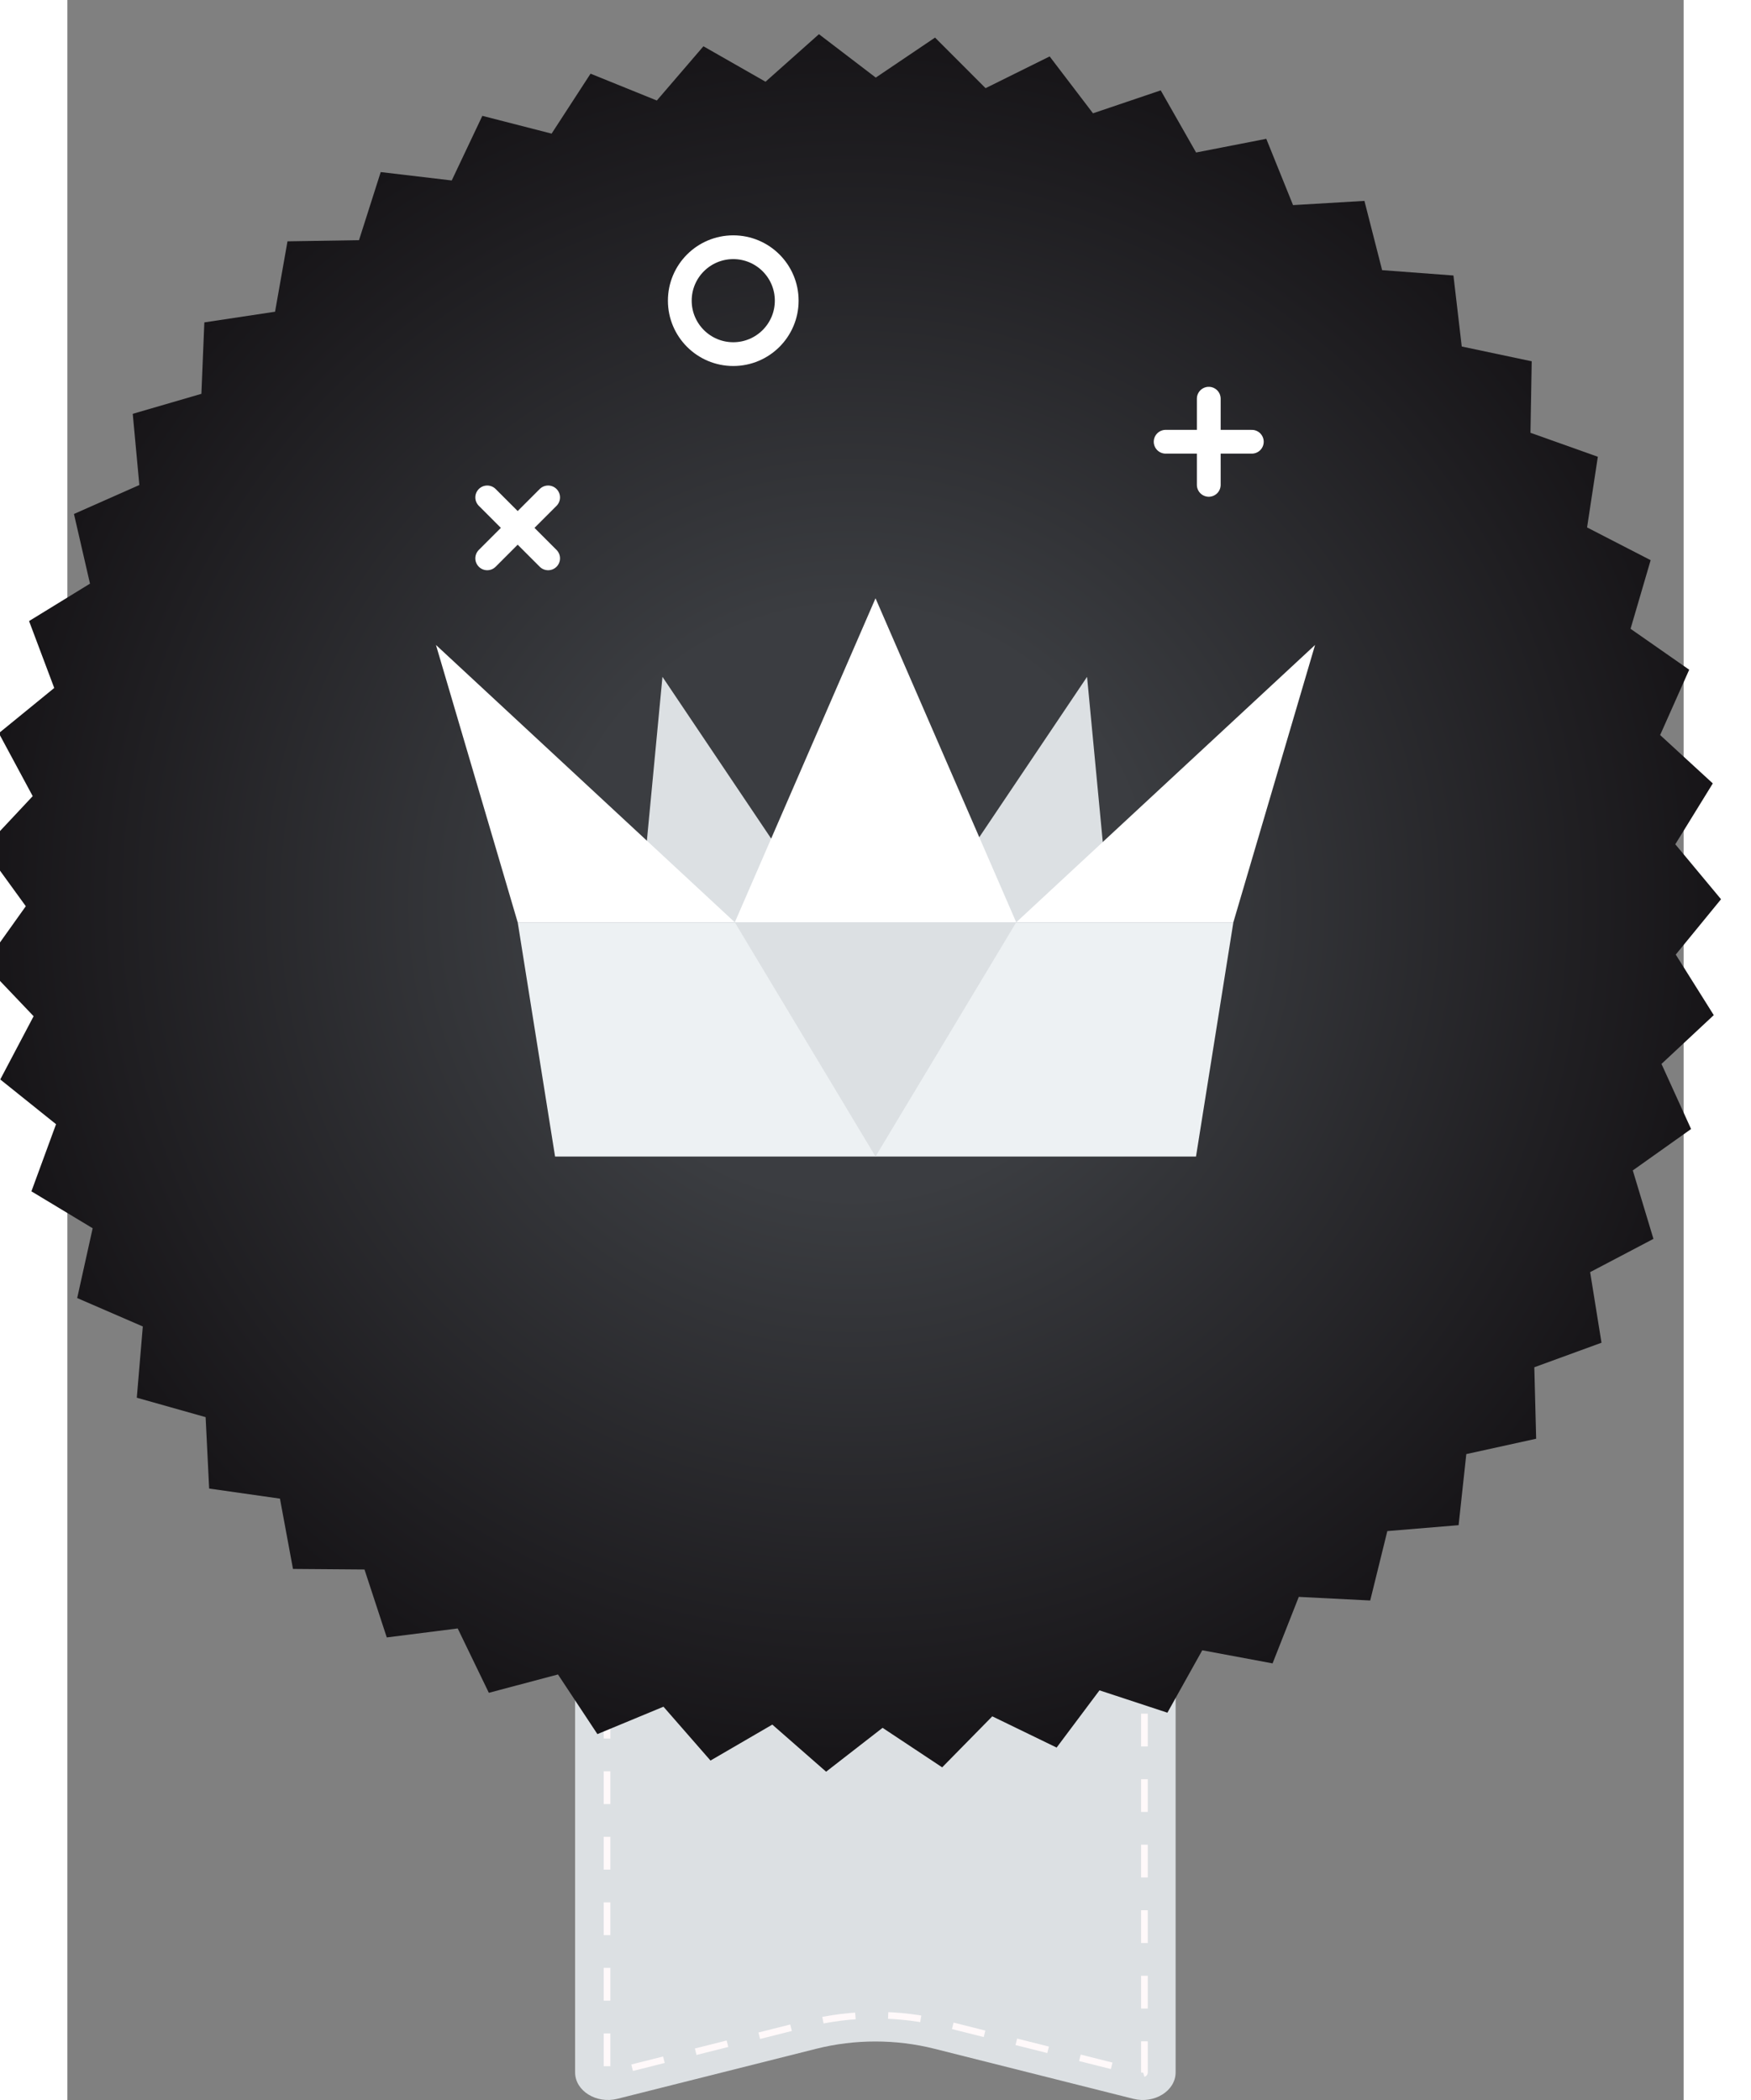 <?xml version="1.0" encoding="UTF-8"?>
<svg width="51.981mm" height="62.361mm" version="1.1" viewBox="0 0 47.981 62.361" xmlns="http://www.w3.org/2000/svg" xmlns:xlink="http://www.w3.org/1999/xlink">
 <rect x="0" y="0" width="47.981" height="62.361" fill="#808080" stroke="none"/>
 <defs>
  <clipPath id="clipPath91">
   <path d="m336.64 1727.2 60.234-7.12 25.965 54.82 58.746-15.08 33.035 50.87 56.215-22.78 39.523 46.01 52.676-30.07 45.301 40.34 48.199-36.83 50.274 33.94 42.859-42.92 54.348 26.93 36.758-48.24 57.453 19.45 29.997-52.72 59.53 11.62 22.71-56.25 60.55 3.58 15.01-58.77 60.48-4.52 7.04-60.25 59.34-12.54-1.05-60.65 57.14-20.34-9.12-59.97 53.92-27.77-17.04-58.22 49.73-34.71-24.64-55.42 44.66-41.04-31.81-51.64 38.8-46.63-38.41-46.94 32.24-51.38-44.33-41.398 25.1-55.223-49.45-35.117 17.52-58.07-53.69-28.231 9.62-59.882-56.97-20.821 1.55-60.629-59.23-13.027-6.55-60.312-60.44-5.02-14.52-58.891-60.58 3.082-22.24-56.429-59.63 11.129-29.56-52.969-57.615 18.976-36.355-48.546-54.571 26.48-42.504-43.273-50.55 33.523-47.895-37.211-45.633 39.949-52.425-30.5-39.903 45.692-56.023-23.25-33.453 50.597-58.621-15.57-26.414 54.602-60.176-7.61-18.899 57.629-60.652 0.481-11.047 59.64-60.047 8.551-3 60.578-58.375 16.481 5.102 60.441-55.653 24.117 13.109 59.223-51.941 31.32 20.887 56.938-47.309 37.961 28.293 53.649-41.824 43.93 35.191 49.4-35.598 49.12 41.461 44.27-28.734 53.41 46.992 38.35-21.356 56.77 51.684 31.75-13.598 59.11 55.453 24.57-5.601 60.4 58.234 16.96 2.5 60.6 59.977 9.05 10.558 59.73 60.645 0.97z"/>
  </clipPath>
  <radialGradient id="radialGradient99" cx="0" cy="0" r="1" gradientTransform="matrix(736.89 0 0 -736.89 736.74 1107.2)" gradientUnits="userSpaceOnUse">
   <stop stop-color="#3b3d41" offset="0"/>
   <stop stop-color="#3b3d41" offset=".339"/>
   <stop stop-color="#171518" offset="1"/>
  </radialGradient>
  <clipPath id="clipPath151">
   <path d="m2065.4 1727.2 60.23-7.12 25.96 54.82 58.75-15.08 33.04 50.87 56.21-22.78 39.52 46.01 52.68-30.07 45.3 40.34 48.2-36.83 50.27 33.94 42.87-42.92 54.34 26.93 36.76-48.24 57.45 19.45 30-52.72 59.54 11.62 22.7-56.25 60.55 3.58 15.01-58.77 60.48-4.52 7.04-60.25 59.34-12.54-1.05-60.65 57.14-20.34-9.12-59.97 53.92-27.77-17.04-58.22 49.73-34.71-24.64-55.42 44.67-41.04-31.82-51.64 38.8-46.63-38.41-46.94 32.24-51.38-44.33-41.398 25.1-55.223-49.45-35.117 17.52-58.07-53.69-28.231 9.62-59.882-56.97-20.821 1.55-60.629-59.23-13.027-6.55-60.312-60.44-5.02-14.52-58.891-60.58 3.082-22.24-56.429-59.63 11.129-29.56-52.969-57.61 18.976-36.36-48.546-54.57 26.48-42.5-43.273-50.56 33.523-47.89-37.211-45.63 39.949-52.43-30.5-39.9 45.692-56.02-23.25-33.46 50.597-58.62-15.57-26.41 54.602-60.18-7.61-18.89 57.629-60.66 0.481-11.04 59.64-60.05 8.551-3 60.578-58.38 16.481 5.11 60.441-55.66 24.117 13.11 59.223-51.94 31.32 20.89 56.938-47.31 37.961 28.29 53.649-41.82 43.93 35.19 49.4-35.6 49.12 41.46 44.27-28.73 53.41 46.99 38.35-21.36 56.77 51.69 31.75-13.6 59.11 55.45 24.57-5.6 60.4 58.24 16.96 2.5 60.6 59.97 9.05 10.56 59.73 60.65 0.97z"/>
  </clipPath>
  <radialGradient id="radialGradient159" cx="0" cy="0" r="1" gradientTransform="matrix(736.89 0 0 -736.89 2465.5 1107.2)" gradientUnits="userSpaceOnUse">
   <stop stop-color="#3b3d41" offset="0"/>
   <stop stop-color="#3b3d41" offset=".339"/>
   <stop stop-color="#171518" offset="1"/>
  </radialGradient>
  <radialGradient id="radialGradient1567" cx="0" cy="0" r="1" gradientTransform="matrix(736.89 0 0 -736.89 2465.5 1107.2)" gradientUnits="userSpaceOnUse" xlink:href="#radialGradient159"/>
  <clipPath id="clipPath169">
   <path d="m0 0h4929v3644h-4929z"/>
  </clipPath>
  <clipPath id="clipPath175">
   <path d="m3792.2 1727.2 60.24-7.12 25.96 54.82 58.75-15.08 33.03 50.87 56.22-22.78 39.52 46.01 52.68-30.07 45.3 40.34 48.2-36.83 50.27 33.94 42.86-42.92 54.35 26.93 36.76-48.24 57.45 19.45 30-52.72 59.53 11.62 22.71-56.25 60.55 3.58 15-58.77 60.49-4.52 7.04-60.25 59.34-12.54-1.05-60.65 57.14-20.34-9.13-59.97 53.92-27.77-17.04-58.22 49.74-34.71-24.65-55.42 44.67-41.04-31.81-51.64 38.8-46.63-38.42-46.94 32.24-51.38-44.32-41.398 25.1-55.223-49.45-35.117 17.51-58.07-53.68-28.231 9.62-59.882-56.97-20.821 1.55-60.629-59.24-13.027-6.54-60.312-60.45-5.02-14.52-58.891-60.58 3.082-22.24-56.429-59.62 11.129-29.57-52.969-57.61 18.976-36.36-48.546-54.56 26.48-42.51-43.273-50.55 33.523-47.89-37.211-45.64 39.949-52.42-30.5-39.9 45.692-56.03-23.25-33.45 50.597-58.62-15.57-26.42 54.602-60.17-7.61-18.9 57.629-60.65 0.481-11.05 59.64-60.05 8.551-3 60.578-58.37 16.481 5.1 60.441-55.65 24.117 13.11 59.223-51.95 31.32 20.89 56.938-47.31 37.961 28.3 53.649-41.83 43.93 35.19 49.4-35.59 49.12 41.46 44.27-28.74 53.41 47 38.35-21.36 56.77 51.68 31.75-13.6 59.11 55.46 24.57-5.6 60.4 58.23 16.96 2.5 60.6 59.98 9.05 10.55 59.73 60.65 0.97z"/>
  </clipPath>
  <radialGradient id="radialGradient183" cx="0" cy="0" r="1" gradientTransform="matrix(736.89 0 0 -736.89 4192.3 1107.2)" gradientUnits="userSpaceOnUse">
   <stop stop-color="#3b3d41" offset="0"/>
   <stop stop-color="#3b3d41" offset=".339"/>
   <stop stop-color="#171518" offset="1"/>
  </radialGradient>
  <clipPath id="clipPath109">
   <path d="m2065.8 3526.9 60.24-7.12 25.96 54.82 58.75-15.08 33.03 50.86 56.22-22.77 39.52 46.01 52.67-30.07 45.31 40.33 48.2-36.82 50.27 33.94 42.86-42.92 54.35 26.93 36.76-48.25 57.45 19.45 30-52.71 59.53 11.61 22.7-56.24 60.55 3.57 15.01-58.76 60.49-4.53 7.04-60.24 59.34-12.55-1.05-60.65 57.14-20.34-9.13-59.96 53.92-27.78-17.04-58.21 49.74-34.72-24.65-55.42 44.67-41.04-31.81-51.64 38.79-46.62-38.41-46.95 32.24-51.37-44.33-41.41 25.1-55.22-49.44-35.12 17.51-58.07-53.69-28.22 9.63-59.89-56.98-20.81 1.56-60.64-59.24-13.03-6.54-60.3-60.45-5.02-14.52-58.89-60.58 3.07-22.24-56.42-59.62 11.12-29.57-52.96-57.61 18.97-36.36-48.55-54.57 26.49-42.5-43.27-50.55 33.52-47.9-37.22-45.63 39.96-52.43-30.5-39.89 45.68-56.03-23.24-33.45 50.59-58.63-15.56-26.41 54.6-60.17-7.62-18.9 57.64-60.65 0.47-11.05 59.64-60.05 8.56-3 60.58-58.37 16.48 5.1 60.44-55.66 24.11 13.12 59.22-51.95 31.32 20.89 56.95-47.31 37.96 28.29 53.65-41.82 43.93 35.19 49.4-35.6 49.11 41.46 44.27-28.73 53.42 46.99 38.35-21.35 56.77 51.68 31.74-13.6 59.11 55.46 24.58-5.6 60.39 58.23 16.96 2.5 60.61 59.98 9.05 10.55 59.72 60.65 0.98z"/>
  </clipPath>
  <radialGradient id="radialGradient117" cx="0" cy="0" r="1" gradientTransform="matrix(736.89 0 0 -736.89 2465.9 2906.9)" gradientUnits="userSpaceOnUse">
   <stop stop-color="#3b3d41" offset="0"/>
   <stop stop-color="#3b3d41" offset=".339"/>
   <stop stop-color="#171518" offset="1"/>
  </radialGradient>
 </defs>
 <g transform="translate(-13.369 -42.354)">
  <path d="m121.03 115.16-5.905-1.486c-1.144-0.288-2.363-0.288-3.507 0l-5.904 1.486c-0.626 0.157-1.256-0.236-1.256-0.784v-19.897h17.827v19.897c0 0.548-0.63 0.941-1.256 0.784" fill="#fab423"/>
  <g fill="none" stroke="#fff9fa" stroke-miterlimit="10" stroke-width=".198">
   <path d="m121.35 94.596v0.452"/>
   <path d="m121.35 95.94v18.441c0 0.03-0.038 0.034-0.038 0.034-4e-3 0-8e-3 -6.9e-4 -0.013-2e-3l-5.904-1.486c-0.656-0.166-1.337-0.249-2.022-0.249-0.685 0-1.366 0.084-2.022 0.249l-5.905 1.486c-5e-3 1e-3 -0.01 2e-3 -0.013 2e-3 -0.01 0-0.021-6e-3 -0.027-0.011-9e-3 -7e-3 -0.011-0.013-0.011-0.023v-18.887" stroke-dasharray="0.973, 0.973"/>
   <path d="m105.39 95.049v-0.452"/>
  </g>
  <g transform="matrix(.035 0 0 -.035 87.298 115.2)">
   <g clip-path="url(#clipPath91)">
    <path d="m336.64 1727.2 60.234-7.12 25.965 54.82 58.746-15.08 33.035 50.87 56.215-22.78 39.523 46.01 52.676-30.07 45.301 40.34 48.199-36.83 50.274 33.94 42.859-42.92 54.348 26.93 36.758-48.24 57.453 19.45 29.997-52.72 59.53 11.62 22.71-56.25 60.55 3.58 15.01-58.77 60.48-4.52 7.04-60.25 59.34-12.54-1.05-60.65 57.14-20.34-9.12-59.97 53.92-27.77-17.04-58.22 49.73-34.71-24.64-55.42 44.66-41.04-31.81-51.64 38.8-46.63-38.41-46.94 32.24-51.38-44.33-41.398 25.1-55.223-49.45-35.117 17.52-58.07-53.69-28.231 9.62-59.882-56.97-20.821 1.55-60.629-59.23-13.027-6.55-60.312-60.44-5.02-14.52-58.891-60.58 3.082-22.24-56.429-59.63 11.129-29.56-52.969-57.615 18.976-36.355-48.546-54.571 26.48-42.504-43.273-50.55 33.523-47.895-37.211-45.633 39.949-52.425-30.5-39.903 45.692-56.023-23.25-33.453 50.597-58.621-15.57-26.414 54.602-60.176-7.61-18.899 57.629-60.652 0.481-11.047 59.64-60.047 8.551-3 60.578-58.375 16.481 5.102 60.441-55.653 24.117 13.109 59.223-51.941 31.32 20.887 56.938-47.309 37.961 28.293 53.649-41.824 43.93 35.191 49.4-35.598 49.12 41.461 44.27-28.734 53.41 46.992 38.35-21.356 56.77 51.684 31.75-13.598 59.11 55.453 24.57-5.601 60.4 58.234 16.96 2.5 60.6 59.977 9.05 10.558 59.73 60.645 0.97 18.422 57.79" fill="url(#radialGradient99)"/>
   </g>
  </g>
  <g fill="none" stroke="#f1db3e" stroke-linecap="round" stroke-linejoin="round" stroke-miterlimit="10" stroke-width=".706">
   <path d="m122.71 62.853v2.558"/>
   <path d="m121.43 64.131h2.558"/>
   <path d="m102.31 67.372 1.808 1.808"/>
   <path d="m102.31 69.181 1.808-1.808"/>
   <path d="m106.42 60.295c0-0.877 0.711-1.587 1.587-1.587 0.877 0 1.587 0.711 1.587 1.587 0 0.877-0.711 1.587-1.587 1.587-0.877 0-1.587-0.711-1.587-1.587z"/>
  </g>
  <path d="m117.57 70.828 8.855 1.682-6.287 6.458 1.137 8.941-8.085-3.984-8.152 3.844 1.29-8.92-6.175-6.565 8.882-1.53 4.336-7.902 4.2 7.975" fill="#f1db3e"/>
  <g fill="#fab423">
   <path d="m113.37 62.853-4.336 7.902 4.254 5.388z"/>
   <path d="m100.15 72.284 6.175 6.565 6.961-2.707z"/>
   <path d="m105.04 87.769 8.152-3.844 0.099-7.783z"/>
   <path d="m121.27 87.909-7.986-11.767 6.849 2.826z"/>
   <path d="m117.57 70.828-4.282 5.314 13.136-3.633z"/>
  </g>
  <path d="m64.678 286.76-5.905-1.486c-1.144-0.288-2.363-0.288-3.506 0l-5.905 1.486c-0.626 0.157-1.256-0.236-1.256-0.784v-19.897h17.828v19.897c0 0.548-0.63 0.941-1.256 0.784" fill="#dce0e3"/>
  <g fill="none" stroke="#fff9fa" stroke-miterlimit="10" stroke-width=".198">
   <path d="m64.998 266.19v0.452"/>
   <path d="m64.998 267.53v18.441c0 0.03-0.038 0.034-0.038 0.034-4e-3 0-8e-3 -6.9e-4 -0.013-2e-3l-5.905-1.486c-0.657-0.166-1.337-0.249-2.022-0.249-0.685 0-1.366 0.084-2.022 0.249l-5.905 1.486c-0.005 1e-3 -0.009 2e-3 -0.013 2e-3 -0.01 0-0.021-6e-3 -0.027-0.011-0.009-7e-3 -0.011-0.013-0.011-0.023v-18.887" stroke-dasharray="0.973, 0.973"/>
   <path d="m49.042 266.64v-0.452"/>
  </g>
  <g transform="matrix(.035 0 0 -.035 -29.956 286.79)">
   <g clip-path="url(#clipPath151)">
    <path d="m2065.4 1727.2 60.23-7.12 25.96 54.82 58.75-15.08 33.04 50.87 56.21-22.78 39.52 46.01 52.68-30.07 45.3 40.34 48.2-36.83 50.27 33.94 42.87-42.92 54.34 26.93 36.76-48.24 57.45 19.45 30-52.72 59.54 11.62 22.7-56.25 60.55 3.58 15.01-58.77 60.48-4.52 7.04-60.25 59.34-12.54-1.05-60.65 57.14-20.34-9.12-59.97 53.92-27.77-17.04-58.22 49.73-34.71-24.64-55.42 44.67-41.04-31.82-51.64 38.8-46.63-38.41-46.94 32.24-51.38-44.33-41.398 25.1-55.223-49.45-35.117 17.52-58.07-53.69-28.231 9.62-59.882-56.97-20.821 1.55-60.629-59.23-13.027-6.55-60.312-60.44-5.02-14.52-58.891-60.58 3.082-22.24-56.429-59.63 11.129-29.56-52.969-57.61 18.976-36.36-48.546-54.57 26.48-42.5-43.273-50.56 33.523-47.89-37.211-45.63 39.949-52.43-30.5-39.9 45.692-56.02-23.25-33.46 50.597-58.62-15.57-26.41 54.602-60.18-7.61-18.89 57.629-60.66 0.481-11.04 59.64-60.05 8.551-3 60.578-58.38 16.481 5.11 60.441-55.66 24.117 13.11 59.223-51.94 31.32 20.89 56.938-47.31 37.961 28.29 53.649-41.82 43.93 35.19 49.4-35.6 49.12 41.46 44.27-28.73 53.41 46.99 38.35-21.36 56.77 51.69 31.75-13.6 59.11 55.45 24.57-5.6 60.4 58.24 16.96 2.5 60.6 59.97 9.05 10.56 59.73 60.65 0.97 18.42 57.79" fill="url(#radialGradient1567)"/>
   </g>
  </g>
  <g fill="none" stroke="#fff" stroke-linecap="round" stroke-linejoin="round" stroke-miterlimit="10" stroke-width=".706">
   <path d="m52.894 231.13v2.558"/>
   <path d="m51.616 232.41h2.558"/>
   <path d="m48.394 237.69-1.808 1.808"/>
   <path d="m46.586 237.69 1.808 1.808"/>
   <path d="m63.832 235.73c0-0.877 0.711-1.587 1.587-1.587s1.587 0.711 1.587 1.587c0 0.877-0.711 1.587-1.587 1.587s-1.587-0.711-1.587-1.587z"/>
  </g>
  <path d="m61.301 242.42 8.855 1.682-6.287 6.458 1.137 8.941-8.085-3.984-8.152 3.844 1.29-8.92-6.175-6.565 8.882-1.53 4.336-7.902 4.199 7.975" fill="#fff"/>
  <g fill="#dce0e3">
   <path d="m57.102 234.45-4.336 7.902 4.254 5.388z"/>
   <path d="m43.884 243.88 6.175 6.565 6.961-2.707z"/>
   <path d="m48.769 259.36 8.152-3.844 0.099-7.783z"/>
   <path d="m65.006 259.5-7.986-11.767 6.849 2.826z"/>
   <path d="m61.301 242.42-4.281 5.314 13.136-3.633z"/>
   <path d="m64.678 286.76-5.905-1.486c-1.144-0.288-2.363-0.288-3.506 0l-5.905 1.486c-0.626 0.157-1.256-0.236-1.256-0.784v-19.897h17.828v19.897c0 0.548-0.63 0.941-1.256 0.784"/>
  </g>
  <g fill="none" stroke="#fff9fa" stroke-miterlimit="10" stroke-width=".198">
   <path d="m64.998 266.19v0.452"/>
   <path d="m64.998 267.53v18.441c0 0.03-0.038 0.034-0.038 0.034-4e-3 0-8e-3 -6.9e-4 -0.013-2e-3l-5.905-1.486c-0.657-0.166-1.337-0.249-2.022-0.249-0.685 0-1.366 0.084-2.022 0.249l-5.905 1.486c-0.005 1e-3 -0.009 2e-3 -0.013 2e-3 -0.01 0-0.021-6e-3 -0.027-0.011-0.009-7e-3 -0.011-0.013-0.011-0.023v-18.887" stroke-dasharray="0.973, 0.973"/>
   <path d="m49.042 266.64v-0.452"/>
  </g>
  <g transform="matrix(.035 0 0 -.035 -29.956 286.79)">
   <g clip-path="url(#clipPath151)">
    <path d="m2065.4 1727.2 60.23-7.12 25.96 54.82 58.75-15.08 33.04 50.87 56.21-22.78 39.52 46.01 52.68-30.07 45.3 40.34 48.2-36.83 50.27 33.94 42.87-42.92 54.34 26.93 36.76-48.24 57.45 19.45 30-52.72 59.54 11.62 22.7-56.25 60.55 3.58 15.01-58.77 60.48-4.52 7.04-60.25 59.34-12.54-1.05-60.65 57.14-20.34-9.12-59.97 53.92-27.77-17.04-58.22 49.73-34.71-24.64-55.42 44.67-41.04-31.82-51.64 38.8-46.63-38.41-46.94 32.24-51.38-44.33-41.398 25.1-55.223-49.45-35.117 17.52-58.07-53.69-28.231 9.62-59.882-56.97-20.821 1.55-60.629-59.23-13.027-6.55-60.312-60.44-5.02-14.52-58.891-60.58 3.082-22.24-56.429-59.63 11.129-29.56-52.969-57.61 18.976-36.36-48.546-54.57 26.48-42.5-43.273-50.56 33.523-47.89-37.211-45.63 39.949-52.43-30.5-39.9 45.692-56.02-23.25-33.46 50.597-58.62-15.57-26.41 54.602-60.18-7.61-18.89 57.629-60.66 0.481-11.04 59.64-60.05 8.551-3 60.578-58.38 16.481 5.11 60.441-55.66 24.117 13.11 59.223-51.94 31.32 20.89 56.938-47.31 37.961 28.29 53.649-41.82 43.93 35.19 49.4-35.6 49.12 41.46 44.27-28.73 53.41 46.99 38.35-21.36 56.77 51.69 31.75-13.6 59.11 55.45 24.57-5.6 60.4 58.24 16.96 2.5 60.6 59.97 9.05 10.56 59.73 60.65 0.97 18.42 57.79" fill="url(#radialGradient1567)"/>
   </g>
  </g>
  <g fill="none" stroke="#fff" stroke-linecap="round" stroke-linejoin="round" stroke-miterlimit="10" stroke-width=".706">
   <path d="m52.894 231.13v2.558"/>
   <path d="m51.616 232.41h2.558"/>
   <path d="m48.394 237.69-1.808 1.808"/>
   <path d="m46.586 237.69 1.808 1.808"/>
   <path d="m63.832 235.73c0-0.877 0.711-1.587 1.587-1.587s1.587 0.711 1.587 1.587c0 0.877-0.711 1.587-1.587 1.587s-1.587-0.711-1.587-1.587z"/>
  </g>
  <path d="m61.301 242.42 8.855 1.682-6.287 6.458 1.137 8.941-8.085-3.984-8.152 3.844 1.29-8.92-6.175-6.565 8.882-1.53 4.336-7.902 4.199 7.975" fill="#fff"/>
  <g fill="#dce0e3">
   <path d="m57.102 234.45-4.336 7.902 4.254 5.388z"/>
   <path d="m43.884 243.88 6.175 6.565 6.961-2.707z"/>
   <path d="m48.769 259.36 8.152-3.844 0.099-7.783z"/>
   <path d="m65.006 259.5-7.986-11.767 6.849 2.826z"/>
   <path d="m61.301 242.42-4.281 5.314 13.136-3.633z"/>
  </g>
  <g transform="translate(-55.779 14.443)">
   <path d="m162.17 184.67-5.904-1.486c-1.144-0.288-2.363-0.288-3.507 0l-5.904 1.486c-0.626 0.157-1.256-0.236-1.256-0.784v-19.897h17.827v19.897c0 0.548-0.63 0.941-1.256 0.784" fill="#f47221"/>
   <g fill="none" stroke="#fff9fa" stroke-miterlimit="10" stroke-width=".198">
    <path d="m162.49 164.1v0.452"/>
    <path d="m162.49 165.45v18.441c0 0.03-0.038 0.034-0.038 0.034-4e-3 0-8e-3 -6.9e-4 -0.013-2e-3l-5.904-1.486c-0.657-0.166-1.337-0.249-2.022-0.249-0.685 0-1.366 0.084-2.022 0.249l-5.904 1.486c-5e-3 1e-3 -0.01 2e-3 -0.013 2e-3 -0.01 0-0.021-6e-3 -0.027-0.011-9e-3 -7e-3 -0.011-0.013-0.011-0.023v-18.887" stroke-dasharray="0.973, 0.973"/>
    <path d="m146.53 164.56v-0.452"/>
   </g>
   <g transform="matrix(.035 0 0 -.035 6.615 184.71)">
    <g clip-path="url(#clipPath169)">
     <g clip-path="url(#clipPath175)">
      <path d="m4168 370v1h-1v1h-1v1h-1v1h-1v1h-1v1h-1v1h-2v1h-1v1h-1v1h-1v1h-1v1h-1v1h-1v1h-2v1h-1v1h-1v1h-1v1h-1v1h-1v1h-1v1h-1v1h-2v1h-1v1h-1v1h-1v1h-1v1h-1v1h-1v1h-2v1h-1v1h-1v1h-1v1h-1v1h-1v1h-1v1h-2v1h-1v1h-1v1h-2v-1h-2v-1h-1v-1h-2v-1h-2v-1h-2v-1h-1v-1h-2v-1h-2v-1h-1v-1h-2v-1h-2v-1h-2v-1h-1v-1h-2v-1h-2v-1h-1v-1h-2v-1h-2v-1h-2v-1h-1v-1h-2v-1h-2v-1h-2v-1h-1v-1h-2v-1h-2v-1h-1v-1h-2v-1h-2v-1h-2v1h-1v1h-1v1h-1v2h-1v1h-1v1h-1v1h-1v1h-1v1h-1v1h-1v2h-1v1h-1v1h-1v1h-1v1h-1v1h-1v1h-1v2h-1v1h-1v1h-1v1h-1v1h-1v1h-1v1h-1v2h-1v1h-1v1h-1v1h-1v1h-1v1h-1v2h-1v1h-1v1h-1v1h-1v1h-1v1h-1v1h-1v2h-1v1h-4v-1h-2v-1h-2v-1h-3v-1h-2v-1h-3v-1h-2v-1h-2v-1h-3v-1h-2v-1h-3v-1h-2v-1h-2v-1h-3v-1h-2v-1h-3v-1h-2v-1h-2v-1h-3v-1h-2v-1h-3v-1h-2v-1h-4v1h-1v2h-1v1h-1v2h-1v1h-1v2h-1v1h-1v2h-1v1h-1v2h-1v1h-1v2h-1v1h-1v2h-1v1h-1v2h-1v1h-1v2h-1v1h-1v2h-1v1h-1v2h-1v1h-1v2h-1v1h-1v2h-1v1h-1v2h-1v1h-1v2h-1v1h-1v2h-1v1h-1v1h-1v-1h-4v-1h-4v-1h-4v-1h-3v-1h-4v-1h-4v-1h-4v-1h-3v-1h-4v-1h-4v-1h-4v-1h-3v-1h-4v-1h-4v-1h-5v1h-1v3h-1v2h-1v2h-1v2h-1v2h-1v2h-1v2h-1v2h-1v2h-1v2h-1v2h-1v2h-1v2h-1v2h-1v2h-1v3h-1v2h-1v2h-1v2h-1v2h-1v2h-1v2h-1v2h-1v2h-1v2h-1v1h-4v-1h-8v-1h-8v-1h-8v-1h-8v-1h-8v-1h-8v-1h-8v1h-1v3h-1v3h-1v3h-1v3h-1v3h-1v3h-1v3h-1v3h-1v3h-1v3h-1v3h-1v3h-1v3h-1v3h-1v3h-1v3h-1v3h-1v3h-1v2h-43v1h-18v4h-1v5h-1v6h-1v5h-1v6h-1v5h-1v5h-1v6h-1v5h-1v6h-1v5h-1v1h-1v1h-7v1h-7v1h-7v1h-7v1h-7v1h-7v1h-7v1h-7v1h-3v14h-1v20h-1v20h-1v7h-4v1h-3v1h-4v1h-3v1h-4v1h-3v1h-4v1h-3v1h-4v1h-4v1h-3v1h-4v1h-3v1h-4v1h-3v1h-4v1h-1v9h1v12h1v12h1v11h1v12h1v5h-3v1h-2v1h-2v1h-3v1h-2v1h-2v1h-3v1h-2v1h-2v1h-3v1h-2v1h-2v1h-2v1h-3v1h-2v1h-2v1h-3v1h-2v1h-2v1h-3v1h-2v1h-2v1h-3v1h-2v2h1v5h1v5h1v4h1v5h1v4h1v5h1v4h1v5h1v4h1v5h1v4h1v5h1v3h-1v1h-2v1h-1v1h-2v1h-2v1h-1v1h-2v1h-2v1h-1v1h-2v1h-2v1h-1v1h-2v1h-2v1h-1v1h-2v1h-2v1h-1v1h-2v1h-1v1h-2v1h-2v1h-1v1h-2v1h-2v1h-1v1h-2v1h-2v1h-1v1h-2v1h-2v1h-1v1h1v3h1v3h1v2h1v3h1v3h1v3h1v2h1v3h1v3h1v2h1v3h1v3h1v3h1v2h1v3h1v3h1v3h1v2h1v3h1v3h1v2h-2v1h-1v1h-1v1h-1v1h-2v1h-1v1h-1v1h-1v1h-2v1h-1v1h-1v1h-1v1h-2v1h-1v1h-1v1h-1v1h-2v1h-1v1h-1v1h-1v1h-2v1h-1v1h-1v1h-1v1h-2v1h-1v1h-1v1h-1v1h-2v1h-1v1h-1v1h-1v1h-2v1h-1v1h-1v1h-1v1h-1v1h-1v2h1v2h1v2h1v2h1v1h1v2h1v2h1v2h1v2h1v2h1v2h1v2h1v2h1v1h1v2h1v2h1v2h1v2h1v2h1v2h1v2h1v2h1v2h1v1h1v2h1v2h1v2h1v2h1v1h-1v1h-1v1h-1v2h-1v1h-1v1h-1v1h-1v1h-1v1h-1v1h-1v1h-1v1h-1v1h-1v1h-1v1h-1v1h-1v1h-1v1h-1v1h-1v1h-1v1h-1v1h-1v2h-1v1h-1v1h-1v1h-1v1h-1v1h-1v1h-1v1h-1v1h-1v1h-1v1h-1v1h-1v1h-1v1h-1v1h-1v1h-1v1h-1v1h-1v1h-1v1h-1v1h1v2h1v1h1v2h1v1h1v2h1v1h1v1h1v2h1v1h1v2h1v1h1v1h1v2h1v1h1v2h1v1h1v1h1v2h1v1h1v2h1v1h1v1h1v2h1v1h1v2h1v1h1v1h1v2h1v1h1v2h1v1h1v1h1v2h1v1h1v2h-1v2h-1v1h-1v2h-1v1h-1v1h-1v2h-1v1h-1v2h-1v1h-1v1h-1v2h-1v1h-1v1h-1v2h-1v1h-1v2h-1v1h-1v1h-1v2h-1v1h-1v1h-1v2h-1v1h-1v2h-1v1h-1v1h-1v2h-1v1h-1v2h-1v1h-1v1h-1v2h-1v1h-1v1h-1v2h1v2h1v1h1v1h1v1h1v1h1v1h1v1h1v1h1v1h1v1h1v1h1v1h1v1h1v1h1v1h1v2h1v1h1v1h1v1h1v1h1v1h1v1h1v1h1v1h1v1h1v1h1v1h1v1h1v1h1v1h1v2h1v1h1v1h1v1h1v1h1v1h1v1h1v1h1v1h1v1h1v2h-1v2h-1v2h-1v2h-1v2h-1v1h-1v2h-1v2h-1v2h-1v2h-1v2h-1v2h-1v2h-1v1h-1v2h-1v2h-1v2h-1v2h-1v2h-1v2h-1v1h-1v2h-1v2h-1v2h-1v2h-1v2h-1v2h-1v1h-1v3h1v1h1v1h1v1h1v1h2v1h1v1h1v1h1v1h2v1h1v1h1v1h1v1h2v1h1v1h1v1h1v1h1v1h2v1h1v1h1v1h1v1h2v1h1v1h1v1h1v1h1v1h2v1h1v1h1v1h1v1h2v1h1v1h1v1h1v1h1v1h2v1h1v1h1v3h-1v3h-1v3h-1v2h-1v3h-1v3h-1v2h-1v3h-1v3h-1v2h-1v3h-1v3h-1v2h-1v3h-1v3h-1v2h-1v3h-1v3h-1v2h-1v3h-1v3h-1v1h2v1h1v1h2v1h1v1h2v1h2v1h1v1h2v1h2v1h1v1h2v1h2v1h1v1h2v1h1v1h2v1h2v1h1v1h2v1h2v1h1v1h2v1h1v1h2v1h2v1h1v1h2v1h2v1h1v1h2v1h1v1h2v2h-1v5h-1v4h-1v4h-1v5h-1v4h-1v4h-1v5h-1v4h-1v4h-1v5h-1v4h-1v4h-1v6h1v1h3v1h2v1h2v1h2v1h3v1h2v1h2v1h3v1h2v1h2v1h2v1h3v1h2v1h2v1h2v1h3v1h2v1h2v1h2v1h3v1h2v1h2v1h2v1h2v4h-1v11h-1v11h-1v11h-1v11h-1v10h-1v3h3v1h4v1h3v1h4v1h3v1h4v1h3v1h3v1h4v1h3v1h4v1h3v1h4v1h3v1h3v1h4v1h3v1h1v21h1v24h1v15h2v1h7v1h6v1h7v1h7v1h6v1h7v1h7v1h6v1h5v3h1v5h1v6h1v6h1v5h1v6h1v6h1v5h1v6h1v5h1v6h1v1h33v1h27v1h1v3h1v3h1v3h1v3h1v3h1v3h1v4h1v3h1v3h1v3h1v3h1v3h1v3h1v3h1v4h1v3h1v3h1v3h1v1h3v-1h8v-1h8v-1h9v-1h8v-1h9v-1h8v-1h7v1h1v2h1v2h1v2h1v2h1v2h1v2h1v3h1v2h1v2h1v2h1v2h1v2h1v2h1v2h1v2h1v3h1v2h1v2h1v2h1v2h1v2h1v2h1v2h1v2h1v3h5v-1h4v-1h4v-1h4v-1h4v-1h4v-1h4v-1h4v-1h4v-1h4v-1h3v-1h4v-1h4v-1h4v-1h4v1h1v1h1v2h1v1h1v2h1v1h1v2h1v1h1v2h1v1h1v2h1v2h1v1h1v2h1v1h1v2h1v1h1v2h1v1h1v2h1v1h1v2h1v2h1v1h1v2h1v1h1v2h1v1h1v2h1v1h1v2h1v1h1v2h3v-1h3v-1h2v-1h3v-1h2v-1h3v-1h2v-1h3v-1h2v-1h3v-1h2v-1h3v-1h2v-1h3v-1h2v-1h2v-1h3v-1h2v-1h3v-1h2v-1h3v-1h2v-1h3v1h1v1h1v2h1v1h1v1h1v1h1v1h1v1h1v2h1v1h1v1h1v1h1v1h1v1h1v2h1v1h1v1h1v1h1v1h1v1h1v2h1v1h1v1h1v1h1v1h1v1h1v2h1v1h1v1h1v1h1v1h1v1h1v2h1v1h1v1h1v1h1v1h1v1h1v1h3v-1h2v-1h2v-1h1v-1h2v-1h2v-1h2v-1h1v-1h2v-1h2v-1h2v-1h1v-1h2v-1h2v-1h2v-1h1v-1h2v-1h2v-1h2v-1h1v-1h2v-1h2v-1h2v-1h1v-1h2v-1h2v-1h2v-1h1v-1h2v-1h2v1h2v1h1v1h1v1h1v1h1v1h1v1h1v1h1v1h1v1h2v1h1v1h1v1h1v1h1v1h1v1h1v1h1v1h2v1h1v1h1v1h1v1h1v1h1v1h1v1h1v1h2v1h1v1h1v1h1v1h1v1h1v1h1v1h1v1h2v1h1v1h1v1h1v1h1v1h1v1h2v-1h1v-1h1v-1h2v-1h1v-1h1v-1h2v-1h1v-1h1v-1h1v-1h2v-1h1v-1h1v-1h2v-1h1v-1h1v-1h2v-1h1v-1h1v-1h2v-1h1v-1h1v-1h1v-1h2v-1h1v-1h1v-1h2v-1h1v-1h1v-1h2v-1h1v-1h1v-1h2v-1h1v-1h1v-1h1v-1h2v-1h1v1h1v1h1v1h2v1h1v1h2v1h1v1h2v1h1v1h2v1h1v1h2v1h1v1h2v1h1v1h2v1h1v1h2v1h1v1h2v1h1v1h2v1h1v1h2v1h1v1h2v1h1v1h2v1h1v1h1v1h2v1h1v1h2v1h1v1h2v-1h1v-1h1v-1h1v-1h1v-1h1v-1h1v-1h1v-1h1v-1h1v-1h1v-1h1v-1h1v-1h1v-1h1v-1h1v-1h1v-1h1v-1h1v-1h1v-1h1v-1h1v-1h1v-1h1v-1h1v-1h1v-1h1v-1h1v-1h1v-1h1v-1h1v-1h1v-1h1v-1h1v-1h1v-1h1v-1h1v-1h1v-1h1v-1h1v-1h1v-1h1v-1h1v-1h1v1h2v1h2v1h2v1h2v1h2v1h2v1h2v1h2v1h2v1h2v1h2v1h2v1h2v1h2v1h2v1h2v1h2v1h2v1h2v1h2v1h2v1h2v1h2v1h2v1h2v1h2v1h2v-1h1v-1h1v-1h1v-2h1v-1h1v-1h1v-2h1v-1h1v-1h1v-2h1v-1h1v-1h1v-1h1v-2h1v-1h1v-1h1v-2h1v-1h1v-1h1v-2h1v-1h1v-1h1v-2h1v-1h1v-1h1v-2h1v-1h1v-1h1v-1h1v-2h1v-1h1v-1h1v-2h1v-1h1v-1h1v-2h1v-1h3v1h2v1h3v1h3v1h3v1h3v1h3v1h3v1h3v1h3v1h3v1h3v1h3v1h3v1h3v1h3v1h3v1h3v1h3v1h3v-2h1v-2h1v-2h1v-1h1v-2h1v-2h1v-2h1v-1h1v-2h1v-2h1v-2h1v-1h1v-2h1v-2h1v-2h1v-1h1v-2h1v-2h1v-2h1v-1h1v-2h1v-2h1v-2h1v-1h1v-2h1v-2h1v-2h1v-2h1v-1h1v-1h5v1h5v1h6v1h5v1h5v1h5v1h5v1h5v1h5v1h5v1h6v1h3v-2h1v-2h1v-3h1v-2h1v-3h1v-2h1v-3h1v-2h1v-3h1v-2h1v-2h1v-3h1v-2h1v-3h1v-2h1v-3h1v-2h1v-3h1v-2h1v-3h1v-2h1v-3h1v-2h13v1h17v1h17v1h14v-1h1v-4h1v-4h1v-4h1v-4h1v-4h1v-4h1v-4h1v-4h1v-4h1v-4h1v-3h1v-4h1v-4h1v-4h1v-3h13v-1h14v-1h13v-1h14v-1h7v-8h1v-8h1v-9h1v-9h1v-8h1v-9h1v-8h1v-1h1v-1h4v-1h5v-1h5v-1h5v-1h4v-1h5v-1h5v-1h5v-1h4v-1h5v-1h5v-1h4v-1h2v-27h-1v-34h3v-1h3v-1h2v-1h3v-1h3v-1h3v-1h3v-1h2v-1h3v-1h3v-1h3v-1h3v-1h3v-1h2v-1h3v-1h3v-1h3v-1h3v-1h2v-1h3v-1h1v-4h-1v-7h-1v-7h-1v-6h-1v-7h-1v-6h-1v-7h-1v-6h-1v-7h-1v-3h1v-1h2v-1h2v-1h2v-1h2v-1h2v-1h2v-1h2v-1h2v-1h2v-1h2v-1h2v-1h2v-1h2v-1h2v-1h1v-1h2v-1h2v-1h2v-1h2v-1h2v-1h2v-1h2v-1h2v-1h2v-1h2v-1h2v-1h2v-3h-1v-3h-1v-4h-1v-3h-1v-3h-1v-4h-1v-3h-1v-4h-1v-3h-1v-3h-1v-4h-1v-3h-1v-4h-1v-3h-1v-4h-1v-3h-1v-3h-1v-2h1v-1h1v-1h2v-1h1v-1h2v-1h1v-1h1v-1h2v-1h1v-1h2v-1h1v-1h2v-1h1v-1h1v-1h2v-1h1v-1h2v-1h1v-1h2v-1h1v-1h2v-1h1v-1h1v-1h2v-1h1v-1h2v-1h1v-1h2v-1h1v-1h1v-1h2v-1h1v-1h2v-1h1v-1h2v-2h-1v-2h-1v-2h-1v-2h-1v-3h-1v-2h-1v-2h-1v-2h-1v-3h-1v-2h-1v-2h-1v-2h-1v-3h-1v-2h-1v-2h-1v-2h-1v-3h-1v-2h-1v-2h-1v-2h-1v-3h-1v-2h-1v-2h-1v-2h-1v-4h1v-1h1v-1h1v-1h1v-1h1v-1h1v-1h1v-1h1v-1h1v-1h1v-1h2v-1h1v-1h1v-1h1v-1h1v-1h1v-1h1v-1h1v-1h1v-1h1v-1h1v-1h1v-1h2v-1h1v-1h1v-1h1v-1h1v-1h1v-1h1v-1h1v-1h1v-1h1v-1h1v-1h2v-1h1v-1h1v-1h1v-1h1v-1h1v-1h1v-1h1v-1h-1v-2h-1v-1h-1v-2h-1v-2h-1v-1h-1v-2h-1v-1h-1v-2h-1v-2h-1v-1h-1v-2h-1v-2h-1v-1h-1v-2h-1v-1h-1v-2h-1v-2h-1v-1h-1v-2h-1v-1h-1v-2h-1v-2h-1v-1h-1v-2h-1v-2h-1v-1h-1v-2h-1v-1h-1v-2h-1v-2h-1v-1h-1v-1h1v-2h1v-1h1v-1h1v-1h1v-1h1v-2h1v-1h1v-1h1v-1h1v-1h1v-2h1v-1h1v-1h1v-1h1v-1h1v-2h1v-1h1v-1h1v-1h1v-2h1v-1h1v-1h1v-1h1v-1h1v-2h1v-1h1v-1h1v-1h1v-1h1v-2h1v-1h1v-1h1v-1h1v-1h1v-2h1v-1h1v-1h1v-3h-1v-2h-1v-1h-1v-1h-1v-1h-1v-2h-1v-1h-1v-1h-1v-1h-1v-1h-1v-2h-1v-1h-1v-1h-1v-1h-1v-2h-1v-1h-1v-1h-1v-1h-1v-1h-1v-2h-1v-1h-1v-1h-1v-1h-1v-2h-1v-1h-1v-1h-1v-1h-1v-1h-1v-2h-1v-1h-1v-1h-1v-1h-1v-2h-1v-1h-1v-1h-1v-1h-1v-1h-1v-3h1v-2h1v-2h1v-1h1v-2h1v-1h1v-2h1v-1h1v-2h1v-2h1v-1h1v-2h1v-1h1v-2h1v-2h1v-1h1v-2h1v-1h1v-2h1v-2h1v-1h1v-2h1v-1h1v-2h1v-2h1v-1h1v-2h1v-1h1v-2h1v-2h1v-1h1v-3h-1v-1h-1v-1h-1v-1h-1v-1h-1v-1h-1v-1h-1v-1h-1v-1h-1v-1h-1v-1h-1v-1h-1v-1h-2v-1h-1v-1h-1v-1h-1v-1h-1v-1h-1v-1h-1v-1h-1v-1h-1v-1h-1v-1h-1v-1h-1v-1h-1v-1h-1v-1h-2v-1h-1v-1h-1v-1h-1v-1h-1v-1h-1v-1h-1v-1h-1v-1h-1v-1h-1v-1h-1v-1h-1v-1h-1v-1h-1v-1h-2v-1h1v-2h1v-2h1v-3h1v-2h1v-2h1v-2h1v-2h1v-3h1v-2h1v-2h1v-2h1v-2h1v-3h1v-2h1v-2h1v-2h1v-2h1v-3h1v-2h1v-2h1v-2h1v-2h1v-3h1v-2h1v-3h-2v-1h-1v-1h-2v-1h-1v-1h-1v-1h-2v-1h-1v-1h-2v-1h-1v-1h-1v-1h-2v-1h-1v-1h-2v-1h-1v-1h-1v-1h-2v-1h-1v-1h-2v-1h-1v-1h-2v-1h-1v-1h-1v-1h-2v-1h-1v-1h-2v-1h-1v-1h-1v-1h-2v-1h-1v-1h-2v-1h-1v-1h-1v-1h-2v-1h-1v-1h-1v-2h1v-3h1v-4h1v-3h1v-3h1v-3h1v-4h1v-3h1v-3h1v-4h1v-3h1v-3h1v-4h1v-3h1v-3h1v-4h1v-3h1v-4h-2v-1h-2v-1h-2v-1h-2v-1h-2v-1h-2v-1h-1v-1h-2v-1h-2v-1h-2v-1h-2v-1h-2v-1h-2v-1h-2v-1h-2v-1h-2v-1h-1v-1h-2v-1h-2v-1h-2v-1h-2v-1h-2v-1h-2v-1h-2v-1h-2v-1h-2v-1h-1v-1h-2v-6h1v-6h1v-6h1v-6h1v-6h1v-7h1v-6h1v-6h1v-6h1v-6h-3v-1h-2v-1h-3v-1h-3v-1h-3v-1h-2v-1h-3v-1h-3v-1h-3v-1h-2v-1h-3v-1h-3v-1h-3v-1h-2v-1h-3v-1h-3v-1h-3v-1h-2v-1h-3v-1h-3v-1h-2v-12h1v-39h1v-10h-3v-1h-5v-1h-4v-1h-5v-1h-4v-1h-5v-1h-4v-1h-5v-1h-4v-1h-5v-1h-5v-1h-4v-1h-5v-1h-2v-9h-1v-9h-1v-9h-1v-10h-1v-9h-1v-9h-1v-5h-3v-1h-12v-1h-12v-1h-12v-1h-12v-1h-10v-4h-1v-4h-1v-4h-1v-4h-1v-5h-1v-4h-1v-4h-1v-4h-1v-4h-1v-4h-1v-4h-1v-4h-1v-4h-1v-4h-1v-2h-14v1h-19v1h-20v1h-8v-2h-1v-3h-1v-2h-1v-3h-1v-2h-1v-3h-1v-3h-1v-2h-1v-3h-1v-2h-1v-3h-1v-2h-1v-3h-1v-2h-1v-3h-1v-2h-1v-3h-1v-2h-1v-3h-1v-3h-1v-2h-1v-3h-7v1h-5v1h-6v1h-5v1h-6v1h-5v1h-5v1h-6v1h-5v1h-5v1h-6v-1h-1v-2h-1v-2h-1v-2h-1v-1h-1v-2h-1v-2h-1v-2h-1v-2h-1v-1h-1v-2h-1v-2h-1v-2h-1v-2h-1v-1h-1v-2h-1v-2h-1v-2h-1v-1h-1v-2h-1v-2h-1v-2h-1v-2h-1v-1h-1v-2h-1v-2h-1v-2h-1v-2h-1v-1h-1v-1h-4v1h-3v1h-3v1h-3v1h-3v1h-3v1h-3v1h-3v1h-3v1h-3v1h-3v1h-3v1h-3v1h-3v1h-3v1h-3v1h-3v1h-3v1h-4v-2h-1v-1h-1v-2h-1v-1h-1v-1h-1v-2h-1v-1h-1v-1h-1v-2h-1v-1h-1v-1h-1v-2h-1v-1h-1v-1h-1v-2h-1v-1h-1v-1h-1v-2h-1v-1h-1v-1h-1v-2h-1v-1h-1v-1h-1v-2h-1v-1h-1v-1h-1v-2h-1v-1h-1v-1h-1v-2h-1v-1h-1v-1h-1v-2h-1v-1h-1v-1h-1v-1h-2v1h-2v1h-2v1h-2v1h-2v1h-2v1h-2v1h-2v1h-2v1h-2v1h-2v1h-2v1h-3v1h-2v1h-2v1h-2v1h-2v1h-2v1h-2v1h-2v1h-2v1h-2v1h-2v1h-2v1h-2v1h-2v1h-3v-1h-1v-1h-1v-1h-1v-1h-1v-1h-1v-1h-1v-1h-1v-2h-1v-1h-1v-1h-1v-1h-1v-1h-1v-1h-1v-1h-1v-1h-1v-1h-1v-1h-1v-1h-1v-1h-1v-1h-1v-1h-1v-1h-1v-1h-1v-1h-1v-1h-1v-1h-1v-1h-1v-1h-1v-1h-1v-1h-1v-1h-1v-1h-1v-1h-1v-1h-1v-1h-1v-1h-1v-1h-1v-1h-1v-1h-1v-1h-1v-1h-1v-1h-1v1h-2v1h-1v1h-2v1h-1v1h-2v1h-1v1h-2v1h-1v1h-2v1h-1v1h-2v1h-1v1h-2v1h-1v1h-2v1h-1v1h-2v1h-1v1h-2v1h-2v1h-1v1h-2v1h-1v1h-2v1h-1v1h-2v1h-1v1h-2v1h-1v1h-2v1h-1v1h-2v1h-2v-1h-2v-1h-1v-1h-1v-1h-1v-1h-2v-1h-1v-1h-1v-1h-2v-1h-1v-1h-1v-1h-1v-1h-2v-1h-1v-1h-1v-1h-2v-1h-1v-1h-1v-1h-2v-1h-1v-1h-1v-1h-1v-1h-2v-1h-1v-1h-1v-1h-2v-1h-1v-1h-1v-1h-1v-1h-2v-1h-1v-1h-1v-1h-2v-1h-1v-1h-1v-1h-1v-1" fill="url(#radialGradient183)"/>
     </g>
    </g>
   </g>
   <g fill="none" stroke="#f89b2c" stroke-linecap="round" stroke-linejoin="round" stroke-miterlimit="10" stroke-width=".706">
    <path d="m158.14 128.52v2.558"/>
    <path d="m156.86 129.8h2.558"/>
    <path d="m163.85 136 1.809 1.808"/>
    <path d="m163.85 137.81 1.809-1.808"/>
    <path d="m146.21 133.64c0-0.877 0.711-1.587 1.587-1.587 0.877 0 1.587 0.711 1.587 1.587 0 0.877-0.711 1.587-1.587 1.587-0.877 0-1.587-0.711-1.587-1.587z"/>
   </g>
   <path d="m159.08 140.33 8.855 1.682-6.287 6.458 1.137 8.941-8.085-3.984-8.152 3.844 1.29-8.92-6.175-6.565 8.882-1.53 4.336-7.902 4.199 7.975" fill="#f89b2c"/>
   <g fill="#f47221">
    <path d="m154.88 132.36-4.336 7.902 4.254 5.388z"/>
    <path d="m141.67 141.79 6.175 6.565 6.961-2.707z"/>
    <path d="m146.55 157.28 8.152-3.844 0.099-7.783z"/>
    <path d="m162.79 157.42-7.986-11.767 6.849 2.826z"/>
    <path d="m159.08 140.33-4.281 5.314 13.136-3.633z"/>
   </g>
  </g>
  <g transform="translate(-56.247 -13.805)">
   <path d="m101.26 118.48-5.904-1.486c-1.144-0.288-2.363-0.288-3.507 0l-5.904 1.486c-0.626 0.157-1.256-0.236-1.256-0.784v-19.897h17.827v19.897c0 0.548-0.63 0.942-1.256 0.784" fill="#dce0e3"/>
   <g fill="none" stroke="#fff9fa" stroke-miterlimit="10" stroke-width=".198">
    <path d="m101.59 97.916v0.452"/>
    <path d="m101.59 99.259v18.441c0 0.031-0.038 0.034-0.038 0.034-4e-3 0-8e-3 -7.1e-4 -0.013-2e-3l-5.904-1.486c-0.657-0.165-1.337-0.249-2.022-0.249-0.685 0-1.366 0.084-2.022 0.249l-5.904 1.486c-0.005 1e-3 -0.009 2e-3 -0.013 2e-3 -0.01 0-0.021-6e-3 -0.027-0.011-0.009-7e-3 -0.011-0.014-0.011-0.023v-18.887" stroke-dasharray="0.973, 0.973"/>
    <path d="m85.629 98.368v-0.452"/>
   </g>
   <g transform="matrix(.035 0 0 -.035 6.615 184.71)">
    <g clip-path="url(#clipPath109)">
     <path d="m2065.8 3526.9 60.24-7.12 25.96 54.82 58.75-15.08 33.03 50.86 56.22-22.77 39.52 46.01 52.67-30.07 45.31 40.33 48.2-36.82 50.27 33.94 42.86-42.92 54.35 26.93 36.76-48.25 57.45 19.45 30-52.71 59.53 11.61 22.7-56.24 60.55 3.57 15.01-58.76 60.49-4.53 7.04-60.24 59.34-12.55-1.05-60.65 57.14-20.34-9.13-59.96 53.92-27.78-17.04-58.21 49.74-34.72-24.65-55.42 44.67-41.04-31.81-51.64 38.79-46.62-38.41-46.95 32.24-51.37-44.33-41.41 25.1-55.22-49.44-35.12 17.51-58.07-53.69-28.22 9.63-59.89-56.98-20.81 1.56-60.64-59.24-13.03-6.54-60.3-60.45-5.02-14.52-58.89-60.58 3.07-22.24-56.42-59.62 11.12-29.57-52.96-57.61 18.97-36.36-48.55-54.57 26.49-42.5-43.27-50.55 33.52-47.9-37.22-45.63 39.96-52.43-30.5-39.89 45.68-56.03-23.24-33.45 50.59-58.63-15.56-26.41 54.6-60.17-7.62-18.9 57.64-60.65 0.47-11.05 59.64-60.05 8.56-3 60.58-58.37 16.48 5.1 60.44-55.66 24.11 13.12 59.22-51.95 31.32 20.89 56.95-47.31 37.96 28.29 53.65-41.82 43.93 35.19 49.4-35.6 49.11 41.46 44.27-28.73 53.42 46.99 38.35-21.35 56.77 51.68 31.74-13.6 59.11 55.46 24.58-5.6 60.39 58.23 16.96 2.5 60.61 59.98 9.05 10.55 59.72 60.65 0.98 18.42 57.79" fill="url(#radialGradient117)"/>
    </g>
   </g>
   <g fill="none" stroke="#fff" stroke-linecap="round" stroke-linejoin="round" stroke-miterlimit="10" stroke-width=".706">
    <path d="m103.5 67.998v2.558"/>
    <path d="m102.22 69.276h2.558"/>
    <path d="m82.08 70.929 1.808 1.809"/>
    <path d="m82.08 72.738 1.808-1.809"/>
    <path d="m87.797 65.087c0-0.877 0.711-1.587 1.587-1.587s1.587 0.71 1.587 1.587c0 0.877-0.711 1.587-1.587 1.587s-1.587-0.711-1.587-1.587z"/>
   </g>
   <g>
    <path d="m82.984 83.546h21.246l-1.109 6.955h-19.027l-1.109-6.955" fill="#edf1f3"/>
    <path d="m86.589 83.546 0.693-7.289 4.898 7.289z" fill="#dce0e3"/>
    <path d="m100.58 83.546-0.693-7.289-4.898 7.289z" fill="#dce0e3"/>
   </g>
   <g fill="#fff">
    <path d="m82.984 83.546-2.426-8.236 8.872 8.236z"/>
    <path d="m104.23 83.546 2.426-8.236-8.872 8.236z"/>
    <path d="m89.43 83.546 4.177-9.622 4.177 9.622z"/>
   </g>
   <path d="m89.43 83.546 4.177 6.955 4.177-6.955z" fill="#dce0e3"/>
  </g>
 </g>
</svg>
